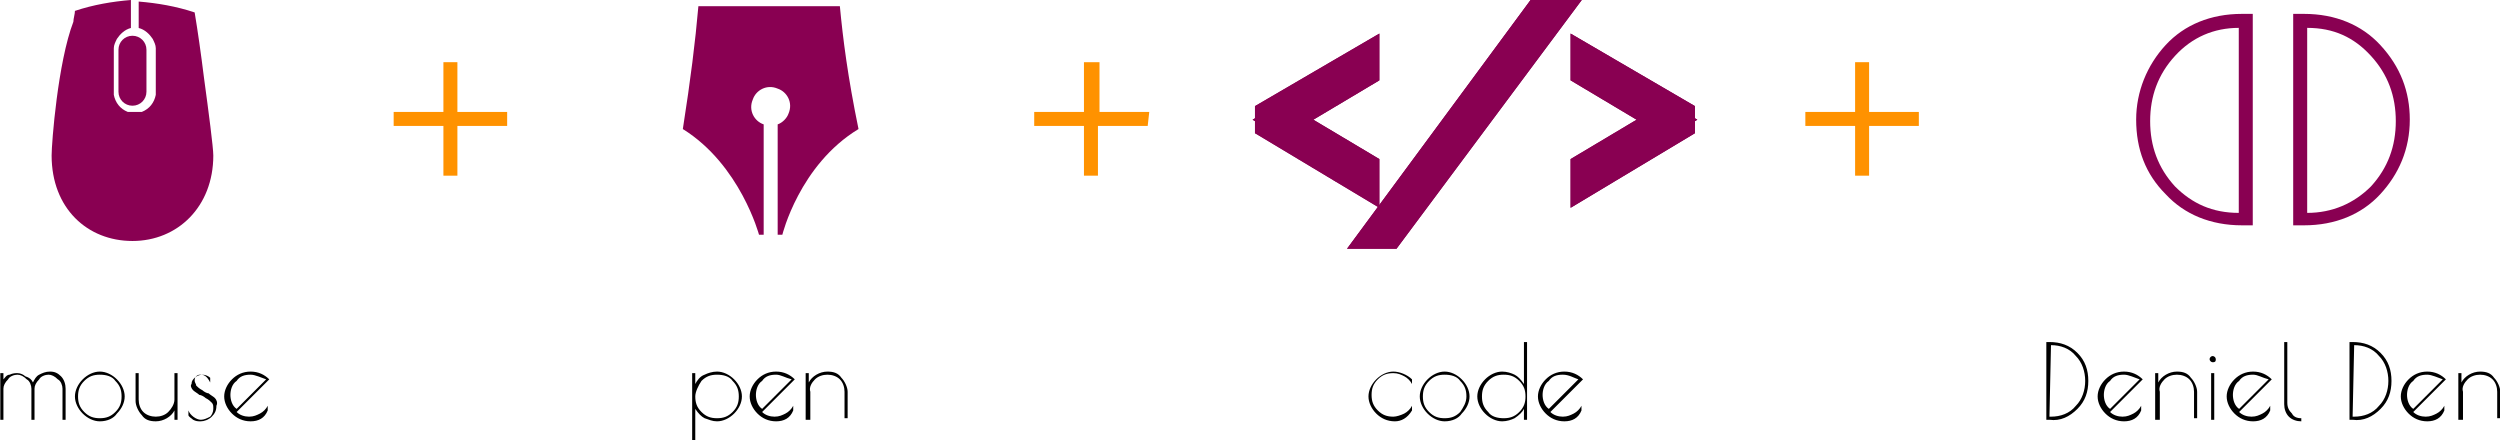 <?xml version="1.0" encoding="UTF-8"?>
<svg xmlns="http://www.w3.org/2000/svg" viewBox="0 0 160.8 28.3" xml:space="preserve">
<style type="text/css">
	.st0{fill:#FF9200;}
	.st1{fill:#890052;}
	.st2{fill:#890052;stroke:#890052;stroke-width:2;}
	.st3{fill:#890052;stroke:#890052;stroke-width:2;stroke-miterlimit:10;}
</style>
<g id="Raggruppa_122" transform="translate(-81.28 -532)">
	<path id="Tracciato_411" class="st0" d="M113.9,539.2h-3.2V536h-0.9v3.2h-3.2v0.9h3.2v3.2h0.9v-3.2h3.2L113.9,539.2z"></path>
	<path id="Tracciato_410" class="st0" d="M155.2,539.2H152V536H151v3.2h-3.2v0.9h3.2v3.2h0.9v-3.2h3.2L155.2,539.2z"></path>
	<path id="Tracciato_419" class="st0" d="M204.7,539.2h-3.2V536h-0.9v3.2h-3.2v0.9h3.2v3.2h0.9v-3.2h3.2L204.7,539.2z"></path>
	<g id="Raggruppa_116" transform="translate(0 37)">
		<g id="Raggruppa_110" transform="translate(100 512)">
			<path id="Tracciato_420" class="st1" d="M-5.6-12c-0.2-1.6-0.4-3-0.6-4.2c-1.2-0.4-2.4-0.6-3.6-0.7l0,0h0v1.7l0,0v0     c0.4,0.1,0.7,0.4,0.9,0.7c0.1,0.2,0.2,0.4,0.2,0.6v3c0,0,0,0,0,0c-0.1,0.5-0.4,0.9-0.9,1.1c0,0-0.1,0-0.1,0h-0.7c0,0-0.1,0-0.1,0     c-0.5-0.2-0.8-0.6-0.9-1.1c0,0,0,0,0,0v-3c0-0.2,0.1-0.4,0.2-0.6c0.2-0.3,0.5-0.6,0.9-0.7v0c0,0,0,0,0,0V-17h0l0,0     c-1.2,0.1-2.4,0.3-3.6,0.7c0,0.2-0.1,0.5-0.1,0.7C-15-13-15.4-7.8-15.4-7c0,3.4,2.3,5.5,5.2,5.5S-5-3.7-5-7     C-5-7.5-5.3-9.8-5.6-12"></path>
			<path id="Tracciato_421" class="st1" d="M-11.1-13.8v2.7c0,0.5,0.4,0.9,0.9,0.9s0.9-0.4,0.9-0.9v-2.7c0-0.5-0.4-0.9-0.9-0.9     S-11.1-14.3-11.1-13.8"></path>
		</g>
		<path id="Tracciato_548" d="M83.4,519.6c0.1-0.2,0.2-0.4,0.4-0.5c0.2-0.1,0.4-0.2,0.7-0.2c0.3,0,0.5,0.1,0.7,0.3    c0.2,0.2,0.3,0.5,0.3,0.8v2h-0.2v-2c0-0.2-0.1-0.5-0.3-0.6c-0.2-0.2-0.4-0.3-0.6-0.3c-0.2,0-0.5,0.1-0.6,0.3    c-0.2,0.2-0.3,0.4-0.3,0.6v2h-0.2v-2c0-0.2-0.1-0.5-0.3-0.6c-0.2-0.2-0.4-0.3-0.6-0.3c-0.2,0-0.5,0.1-0.6,0.3    c-0.2,0.2-0.3,0.4-0.3,0.6v2h-0.2v-3h0.2v0.4c0.1-0.1,0.2-0.3,0.4-0.3c0.2-0.1,0.4-0.1,0.5-0.1c0.2,0,0.4,0.1,0.5,0.2    C83.2,519.3,83.3,519.4,83.4,519.6z M87.7,522.1c-0.4,0-0.8-0.2-1.1-0.5c-0.3-0.3-0.5-0.7-0.5-1.1c0-0.4,0.2-0.8,0.5-1.1    c0.3-0.3,0.7-0.5,1.1-0.5c0.4,0,0.8,0.2,1.1,0.5c0.3,0.3,0.5,0.7,0.5,1.1c0,0.4-0.2,0.8-0.5,1.1C88.6,521.9,88.2,522.1,87.7,522.1    L87.7,522.1z M89.1,520.5c0-0.4-0.1-0.7-0.4-1c-0.2-0.3-0.6-0.4-1-0.4c-0.4,0-0.7,0.1-1,0.4c-0.3,0.3-0.4,0.6-0.4,1    c0,0.4,0.1,0.7,0.4,1c0.3,0.3,0.6,0.4,1,0.4c0.4,0,0.7-0.1,1-0.4C89,521.2,89.1,520.9,89.1,520.5z M92.5,519h0.2v3h-0.2v-0.6    c-0.2,0.4-0.7,0.7-1.2,0.7c-0.4,0-0.7-0.1-0.9-0.4c-0.2-0.2-0.4-0.6-0.4-0.9V519h0.2v1.7c0,0.3,0.1,0.6,0.3,0.8    c0.2,0.2,0.5,0.3,0.8,0.3c0.3,0,0.6-0.1,0.8-0.3c0.2-0.2,0.4-0.5,0.4-0.8L92.5,519z M94.2,519.1c-0.1,0-0.2,0-0.3,0.1    c-0.1,0.1-0.1,0.2-0.1,0.3c0,0.1,0.1,0.2,0.1,0.3c0.1,0.1,0.2,0.2,0.4,0.3c0.1,0.1,0.3,0.2,0.4,0.2c0.1,0.1,0.3,0.2,0.4,0.3    c0.1,0.1,0.2,0.3,0.1,0.5c0,0.3-0.1,0.5-0.3,0.7c-0.2,0.2-0.5,0.3-0.7,0.3c-0.2,0-0.3,0-0.5-0.1c-0.1-0.1-0.3-0.2-0.3-0.3v-0.3    c0.1,0.3,0.5,0.6,0.8,0.6c0.2,0,0.4-0.1,0.6-0.2c0.1-0.1,0.2-0.3,0.2-0.5c0-0.2,0-0.3-0.1-0.4c-0.1-0.1-0.2-0.2-0.4-0.3    c-0.1-0.1-0.3-0.2-0.4-0.2c-0.1-0.1-0.3-0.2-0.4-0.3c-0.1-0.1-0.2-0.3-0.1-0.4c0-0.2,0.1-0.3,0.2-0.4c0.1-0.1,0.3-0.2,0.5-0.2    c0.2,0,0.4,0.1,0.5,0.2v0.3C94.6,519.2,94.4,519.1,94.2,519.1z M97.4,522.1L97.4,522.1c-0.5,0-0.9-0.2-1.2-0.5    c-0.3-0.3-0.5-0.7-0.5-1.1c0-0.4,0.2-0.8,0.5-1.1c0.3-0.3,0.7-0.5,1.2-0.5c0.5,0,0.9,0.2,1.2,0.5l-2.1,2.1    c0.2,0.2,0.5,0.3,0.8,0.3c0.3,0,0.5-0.1,0.7-0.2c0.2-0.1,0.4-0.3,0.5-0.5v0.3C98.3,521.9,97.9,522.1,97.4,522.1z M97.4,519.1    c-0.4,0-0.7,0.1-0.9,0.4c-0.3,0.2-0.4,0.6-0.4,0.9c0,0.3,0.1,0.7,0.4,0.9l1.9-1.9C98.1,519.3,97.7,519.1,97.4,519.1L97.4,519.1z"></path>
	</g>
	<g id="Raggruppa_115" transform="translate(-11 37)">
		<path id="Tracciato_412" class="st1" d="M146.3,495.4h-9.1c-0.2,2.3-0.5,4.7-1,7.9c3.7,2.3,4.9,6.8,4.9,6.8h0.3V503    c-0.6-0.2-1-0.9-0.7-1.6c0.2-0.6,0.9-1,1.6-0.7c0.6,0.2,1,0.9,0.7,1.6c-0.1,0.3-0.4,0.6-0.7,0.7v7.1h0.3c0,0,1.1-4.5,4.9-6.8    C146.8,499.9,146.5,497.5,146.3,495.4"></path>
		<path id="Tracciato_547" d="M136.8,523.3V519h0.2v0.7c0.1-0.2,0.3-0.5,0.6-0.6c0.2-0.1,0.5-0.2,0.8-0.2c0.4,0,0.8,0.2,1.1,0.5    c0.3,0.3,0.5,0.7,0.5,1.1c0,0.4-0.2,0.8-0.5,1.1c-0.3,0.3-0.7,0.5-1.1,0.5c-0.3,0-0.5-0.1-0.8-0.2c-0.2-0.1-0.4-0.3-0.6-0.6v2.1    H136.8z M137,520.5c0,0.4,0.1,0.7,0.4,1c0.3,0.3,0.6,0.4,1,0.4c0.4,0,0.7-0.1,1-0.4c0.3-0.3,0.4-0.6,0.4-1c0-0.4-0.1-0.7-0.4-1    c-0.2-0.3-0.6-0.4-1-0.4c-0.4,0-0.7,0.1-1,0.4C137.2,519.8,137,520.2,137,520.5z M142.2,522.1L142.2,522.1c-0.5,0-0.9-0.2-1.2-0.5    c-0.3-0.3-0.5-0.7-0.5-1.1c0-0.4,0.2-0.8,0.5-1.1c0.3-0.3,0.7-0.5,1.2-0.5c0.5,0,0.9,0.2,1.2,0.5l-2.1,2.1    c0.2,0.2,0.5,0.3,0.8,0.3c0.3,0,0.5-0.1,0.7-0.2c0.2-0.1,0.4-0.3,0.5-0.5v0.3C143.1,521.9,142.7,522.1,142.2,522.1z M142.2,519.1    c-0.4,0-0.7,0.1-0.9,0.4c-0.3,0.2-0.4,0.6-0.4,0.9c0,0.3,0.1,0.7,0.4,0.9l1.9-1.9C142.8,519.3,142.5,519.1,142.2,519.1    L142.2,519.1z M144.3,522h-0.2v-3h0.2v0.6c0.2-0.4,0.7-0.7,1.2-0.7c0.4,0,0.7,0.1,0.9,0.4c0.2,0.2,0.4,0.6,0.4,0.9v1.7h-0.2v-1.7    c0-0.3-0.1-0.6-0.3-0.8c-0.2-0.2-0.5-0.3-0.8-0.3c-0.3,0-0.6,0.1-0.8,0.3c-0.2,0.2-0.4,0.5-0.3,0.8V522z"></path>
	</g>
	<g id="Raggruppa_114" transform="translate(2 37)">
		<g id="Raggruppa_111" transform="translate(545 515)">
			<path id="Tracciato_413" class="st2" d="M-384-12.6l6-3.5v0.7l-5.2,3.1l5.2,3.1v0.8l-6-3.6V-12.6z"></path>
			<path id="Tracciato_414" class="st3" d="M-384-12.6l6-3.5v0.7l-5.2,3.1l5.2,3.1v0.8l-6-3.6V-12.6z"></path>
			<path id="Tracciato_415" class="st2" d="M-366.4-19.5h0.8L-376.4-5h-0.7L-366.4-19.5z"></path>
			<path id="Tracciato_416" class="st3" d="M-366.4-19.5h0.8L-376.4-5h-0.7L-366.4-19.5z"></path>
			<path id="Tracciato_417" class="st2" d="M-363.7-16.1l6,3.5v0.6l-6,3.6v-0.8l5.2-3.1l-5.2-3.1V-16.1z"></path>
			<path id="Tracciato_418" class="st3" d="M-363.7-16.1l6,3.5v0.6l-6,3.6v-0.8l5.2-3.1l-5.2-3.1V-16.1z"></path>
		</g>
		<path id="Tracciato_546" d="M169,522.1L169,522.1c-0.5,0-0.9-0.2-1.2-0.5c-0.3-0.3-0.5-0.7-0.5-1.1c0-0.4,0.2-0.8,0.5-1.1    c0.3-0.3,0.7-0.5,1.1-0.5c0.4,0,0.9,0.2,1.2,0.5v0.3c-0.1-0.2-0.3-0.4-0.5-0.5c-0.2-0.1-0.4-0.2-0.7-0.2c-0.4,0-0.7,0.1-1,0.4    c-0.3,0.3-0.4,0.6-0.4,1c0,0.4,0.1,0.7,0.4,1c0.3,0.3,0.6,0.4,1,0.4c0.2,0,0.5-0.1,0.7-0.2c0.2-0.1,0.4-0.3,0.5-0.5v0.3    C169.8,521.9,169.4,522.1,169,522.1z M172.2,522.1c-0.4,0-0.8-0.2-1.1-0.5c-0.3-0.3-0.5-0.7-0.5-1.1c0-0.4,0.2-0.8,0.5-1.1    c0.3-0.3,0.7-0.5,1.1-0.5c0.4,0,0.8,0.2,1.1,0.5c0.3,0.3,0.5,0.7,0.5,1.1c0,0.4-0.2,0.8-0.5,1.1    C173.1,521.9,172.7,522.1,172.2,522.1L172.2,522.1z M173.6,520.5c0-0.4-0.1-0.7-0.4-1c-0.2-0.3-0.6-0.4-1-0.4    c-0.4,0-0.7,0.1-1,0.4c-0.3,0.3-0.4,0.6-0.4,1c0,0.4,0.1,0.7,0.4,1c0.3,0.3,0.6,0.4,1,0.4c0.4,0,0.7-0.1,1-0.4    C173.4,521.2,173.6,520.9,173.6,520.5z M177.5,517v5h-0.2v-0.7c-0.1,0.2-0.3,0.4-0.6,0.6c-0.2,0.1-0.5,0.2-0.8,0.2    c-0.4,0-0.8-0.2-1.1-0.5c-0.3-0.3-0.5-0.7-0.5-1.1c0-0.4,0.2-0.8,0.5-1.1c0.3-0.3,0.7-0.5,1.1-0.5c0.3,0,0.6,0.1,0.8,0.2    c0.2,0.1,0.4,0.3,0.6,0.6V517H177.5z M174.6,520.5c0,0.4,0.1,0.7,0.4,1c0.2,0.3,0.6,0.4,1,0.4c0.4,0,0.7-0.1,1-0.4    c0.3-0.3,0.4-0.6,0.4-1c0-0.4-0.1-0.7-0.4-1c-0.3-0.3-0.6-0.4-1-0.4c-0.4,0-0.7,0.1-1,0.4C174.7,519.8,174.6,520.1,174.6,520.5z     M179.9,522.1L179.9,522.1c-0.5,0-0.9-0.2-1.2-0.5c-0.3-0.3-0.5-0.7-0.5-1.1c0-0.4,0.2-0.8,0.5-1.1c0.3-0.3,0.7-0.5,1.2-0.5    c0.5,0,0.9,0.2,1.2,0.5l-2.1,2.1c0.2,0.2,0.5,0.3,0.8,0.3c0.3,0,0.5-0.1,0.7-0.2c0.2-0.1,0.4-0.3,0.5-0.5v0.3    C180.8,521.9,180.4,522.1,179.9,522.1z M179.8,519.1c-0.4,0-0.7,0.1-0.9,0.4c-0.3,0.2-0.4,0.6-0.4,0.9c0,0.3,0.1,0.7,0.4,0.9    l1.9-1.9C180.5,519.3,180.2,519.1,179.8,519.1z"></path>
	</g>
	<g id="Raggruppa_113" transform="translate(0 37)">
		<g id="Raggruppa_112" transform="translate(860.178 494.993)">
			<path class="st1" d="M-625.8,2.9c-1.2-1.3-2.9-2-4.9-2h-0.7v13.6h0.7c2,0,3.7-0.7,4.9-2c1.2-1.3,1.9-2.9,1.9-4.8     C-623.9,5.9-624.5,4.3-625.8,2.9z M-630.5,13.7V1.8c1.7,0,3,0.6,4.1,1.8c1.1,1.2,1.6,2.6,1.6,4.2c0,1.6-0.5,3-1.6,4.2     C-627.5,13.1-628.9,13.7-630.5,13.7z"></path>
			<path class="st1" d="M-634.7,0.9c-2,0-3.7,0.7-4.9,2c-1.2,1.3-1.9,3-1.9,4.8c0,1.9,0.6,3.5,1.9,4.8c1.2,1.3,2.9,2,4.9,2h0.7V0.9     H-634.7z M-634.9,1.8v11.9c-1.7,0-3-0.6-4.1-1.7c-1.1-1.2-1.6-2.6-1.6-4.2c0-1.6,0.5-3,1.6-4.2C-637.9,2.4-636.5,1.8-634.9,1.8z"></path>
		</g>
		<path id="Tracciato_549" d="M212.9,517h0.2c0.7,0,1.3,0.2,1.8,0.7c0.5,0.5,0.7,1.1,0.7,1.8c0,0.7-0.2,1.3-0.7,1.8    c-0.5,0.5-1.1,0.8-1.8,0.7h-0.2V517z M213.2,517.2L213.2,517.2l-0.1,4.6h0.1c0.6,0,1.2-0.2,1.6-0.7c0.4-0.4,0.6-1,0.6-1.6    c0-0.6-0.2-1.2-0.6-1.6C214.4,517.4,213.8,517.2,213.2,517.2z M217.9,522.1L217.9,522.1c-0.5,0-0.9-0.2-1.2-0.5    c-0.3-0.3-0.5-0.7-0.5-1.1c0-0.4,0.2-0.8,0.5-1.1c0.3-0.3,0.7-0.5,1.2-0.5c0.5,0,0.9,0.2,1.2,0.5l-2.1,2.1    c0.2,0.2,0.5,0.3,0.8,0.3c0.3,0,0.5-0.1,0.7-0.2c0.2-0.1,0.4-0.3,0.5-0.5v0.3C218.8,521.9,218.4,522.1,217.9,522.1z M217.9,519.1    c-0.4,0-0.7,0.1-0.9,0.4c-0.3,0.2-0.4,0.6-0.4,0.9c0,0.3,0.1,0.7,0.4,0.9l1.9-1.9C218.6,519.3,218.2,519.1,217.9,519.1    L217.9,519.1z M220.1,522h-0.2v-3h0.2v0.6c0.2-0.4,0.7-0.7,1.2-0.7c0.4,0,0.7,0.1,0.9,0.4c0.2,0.2,0.4,0.6,0.4,0.9v1.7h-0.2v-1.7    c0-0.3-0.1-0.6-0.3-0.8c-0.2-0.2-0.5-0.3-0.8-0.3c-0.3,0-0.6,0.1-0.8,0.3c-0.2,0.2-0.4,0.5-0.3,0.8V522z M223.7,519v3h-0.2v-3    H223.7z M223.6,518.3c-0.1,0-0.2-0.1-0.2-0.2c0-0.1,0.1-0.2,0.2-0.2c0.1,0,0.2,0.1,0.2,0.2C223.8,518.2,223.8,518.3,223.6,518.3    L223.6,518.3z M226.2,522.1L226.2,522.1c-0.5,0-0.9-0.2-1.2-0.5c-0.3-0.3-0.5-0.7-0.5-1.1c0-0.4,0.2-0.8,0.5-1.1    c0.3-0.3,0.7-0.5,1.2-0.5c0.5,0,0.9,0.2,1.2,0.5l-2.1,2.1c0.2,0.2,0.5,0.3,0.8,0.3c0.3,0,0.5-0.1,0.7-0.2c0.2-0.1,0.4-0.3,0.5-0.5    v0.3C227.1,521.9,226.7,522.1,226.2,522.1z M226.2,519.1c-0.4,0-0.7,0.1-0.9,0.4c-0.3,0.2-0.4,0.6-0.4,0.9c0,0.3,0.1,0.7,0.4,0.9    l1.9-1.9C226.8,519.3,226.5,519.1,226.2,519.1L226.2,519.1z M229.3,521.9v0.2c-0.3,0-0.6-0.1-0.8-0.3c-0.2-0.2-0.3-0.5-0.3-0.8    V517h0.2v3.9c0,0.3,0.1,0.5,0.3,0.7C228.8,521.8,229,521.9,229.3,521.9z M232.4,517h0.2c0.7,0,1.3,0.2,1.8,0.7    c0.5,0.5,0.7,1.1,0.7,1.8c0,0.7-0.2,1.3-0.7,1.8c-0.5,0.5-1.1,0.8-1.8,0.7h-0.2V517z M232.7,517.2L232.7,517.2l-0.1,4.6h0.1    c0.6,0,1.2-0.2,1.6-0.7c0.4-0.4,0.6-1,0.6-1.6c0-0.6-0.2-1.2-0.6-1.6C233.9,517.4,233.3,517.2,232.7,517.2z M237.4,522.1    L237.4,522.1c-0.5,0-0.9-0.2-1.2-0.5c-0.3-0.3-0.5-0.7-0.5-1.1c0-0.4,0.2-0.8,0.5-1.1c0.3-0.3,0.7-0.5,1.2-0.5    c0.5,0,0.9,0.2,1.2,0.5l-2.1,2.1c0.2,0.2,0.5,0.3,0.8,0.3c0.3,0,0.5-0.1,0.7-0.2c0.2-0.1,0.4-0.3,0.5-0.5v0.3    C238.3,521.9,237.9,522.1,237.4,522.1z M237.4,519.1c-0.4,0-0.7,0.1-0.9,0.4c-0.3,0.2-0.4,0.6-0.4,0.9c0,0.3,0.1,0.7,0.4,0.9    l1.9-1.9C238.1,519.3,237.7,519.1,237.4,519.1z M239.6,522h-0.2v-3h0.2v0.6c0.2-0.4,0.7-0.7,1.2-0.7c0.4,0,0.7,0.1,0.9,0.4    c0.2,0.2,0.4,0.6,0.4,0.9v1.7h-0.2v-1.7c0-0.3-0.1-0.6-0.3-0.8c-0.2-0.2-0.5-0.3-0.8-0.3c-0.3,0-0.6,0.1-0.8,0.3    c-0.2,0.2-0.4,0.5-0.3,0.8V522z"></path>
	</g>
</g>
</svg>